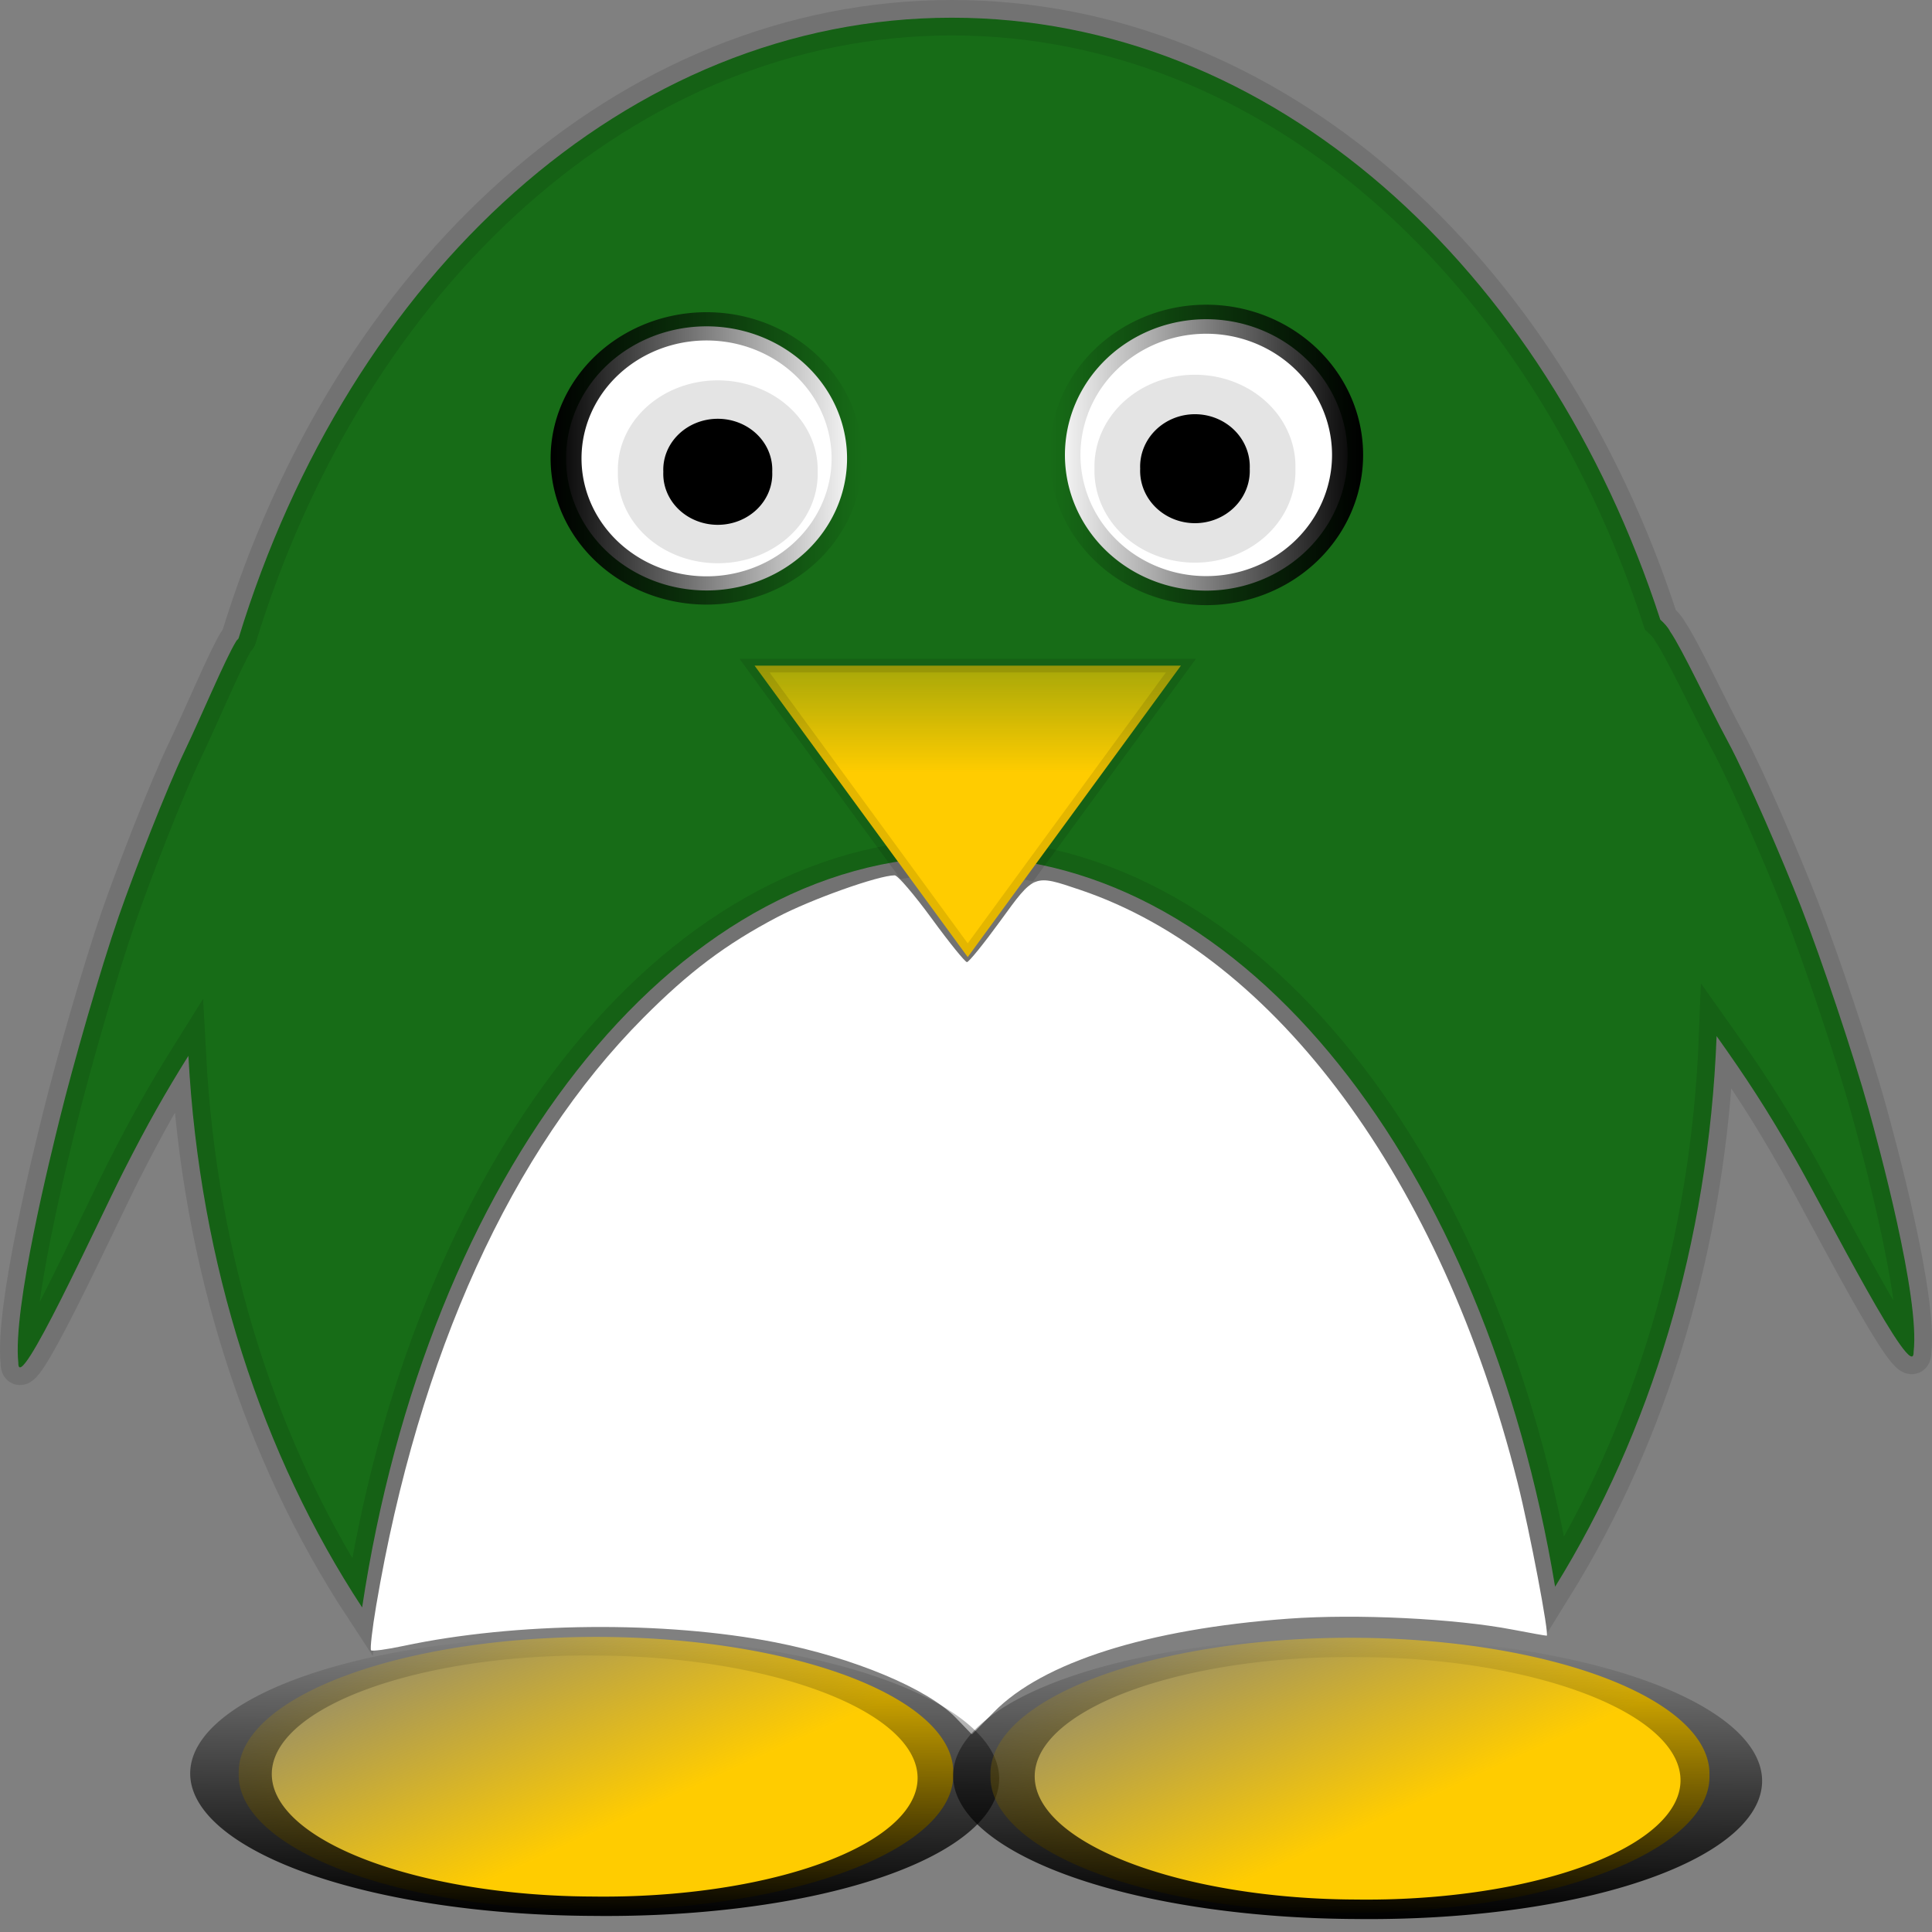 <?xml version="1.0" encoding="UTF-8" standalone="no"?>
<!-- Created with Inkscape (http://www.inkscape.org/) -->
<svg
   xmlns:dc="http://purl.org/dc/elements/1.1/"
   xmlns:cc="http://creativecommons.org/ns#"
   xmlns:rdf="http://www.w3.org/1999/02/22-rdf-syntax-ns#"
   xmlns:svg="http://www.w3.org/2000/svg"
   xmlns="http://www.w3.org/2000/svg"
   xmlns:xlink="http://www.w3.org/1999/xlink"
   xmlns:sodipodi="http://sodipodi.sourceforge.net/DTD/sodipodi-0.dtd"
   xmlns:inkscape="http://www.inkscape.org/namespaces/inkscape"
   width="96"
   height="96"
   id="svg4480"
   sodipodi:version="0.32"
   inkscape:version="0.46"
   version="1.0"
   sodipodi:docname="freedcpp-pm-online.svg"
   inkscape:output_extension="org.inkscape.output.svg.inkscape">
  <rect width="100%" height="100%" fill="#808080" stroke="none"/>
  <defs
     id="defs4482">
    <linearGradient
       inkscape:collect="always"
       xlink:href="#linearGradient3595"
       id="linearGradient5638"
       gradientUnits="userSpaceOnUse"
       x1="53.543"
       y1="153.074"
       x2="69.19"
       y2="153.074" />
    <linearGradient
       inkscape:collect="always"
       xlink:href="#linearGradient3278"
       id="linearGradient5636"
       gradientUnits="userSpaceOnUse"
       x1="62.878"
       y1="153.979"
       x2="56.949"
       y2="146.465" />
    <linearGradient
       inkscape:collect="always"
       xlink:href="#linearGradient3595"
       id="linearGradient5634"
       gradientUnits="userSpaceOnUse"
       x1="53.543"
       y1="153.074"
       x2="69.19"
       y2="153.074" />
    <linearGradient
       inkscape:collect="always"
       xlink:href="#linearGradient3278"
       id="linearGradient5632"
       gradientUnits="userSpaceOnUse"
       x1="62.878"
       y1="153.979"
       x2="56.949"
       y2="146.465" />
    <linearGradient
       inkscape:collect="always"
       xlink:href="#linearGradient3306"
       id="linearGradient5630"
       gradientUnits="userSpaceOnUse"
       x1="76.014"
       y1="228.556"
       x2="76.014"
       y2="208.211" />
    <linearGradient
       inkscape:collect="always"
       xlink:href="#linearGradient4811"
       id="linearGradient5628"
       gradientUnits="userSpaceOnUse"
       x1="227.794"
       y1="259.519"
       x2="237.886"
       y2="259.519" />
    <linearGradient
       inkscape:collect="always"
       xlink:href="#linearGradient4811"
       id="linearGradient5626"
       gradientUnits="userSpaceOnUse"
       x1="227.794"
       y1="259.519"
       x2="237.886"
       y2="259.519" />
    <linearGradient
       inkscape:collect="always"
       xlink:href="#linearGradient4823"
       id="linearGradient5624"
       gradientUnits="userSpaceOnUse"
       gradientTransform="matrix(2.099,0,0,1.569,-263.973,-7.331)"
       x1="202.768"
       y1="402.649"
       x2="178.996"
       y2="384.178" />
    <linearGradient
       inkscape:collect="always"
       xlink:href="#linearGradient3595"
       id="linearGradient3051"
       gradientUnits="userSpaceOnUse"
       x1="53.543"
       y1="153.074"
       x2="69.19"
       y2="153.074" />
    <linearGradient
       inkscape:collect="always"
       xlink:href="#linearGradient3278"
       id="linearGradient3049"
       gradientUnits="userSpaceOnUse"
       x1="62.878"
       y1="153.979"
       x2="56.949"
       y2="146.465" />
    <linearGradient
       inkscape:collect="always"
       xlink:href="#linearGradient3595"
       id="linearGradient3047"
       gradientUnits="userSpaceOnUse"
       x1="53.543"
       y1="153.074"
       x2="69.19"
       y2="153.074" />
    <linearGradient
       inkscape:collect="always"
       xlink:href="#linearGradient3278"
       id="linearGradient3045"
       gradientUnits="userSpaceOnUse"
       x1="62.878"
       y1="153.979"
       x2="56.949"
       y2="146.465" />
    <linearGradient
       inkscape:collect="always"
       xlink:href="#linearGradient3306"
       id="linearGradient3043"
       gradientUnits="userSpaceOnUse"
       x1="76.014"
       y1="228.556"
       x2="76.014"
       y2="208.211" />
    <linearGradient
       inkscape:collect="always"
       xlink:href="#linearGradient4811"
       id="linearGradient3041"
       gradientUnits="userSpaceOnUse"
       x1="227.794"
       y1="259.519"
       x2="237.886"
       y2="259.519" />
    <linearGradient
       inkscape:collect="always"
       xlink:href="#linearGradient4811"
       id="linearGradient3039"
       gradientUnits="userSpaceOnUse"
       x1="227.794"
       y1="259.519"
       x2="237.886"
       y2="259.519" />
    <linearGradient
       inkscape:collect="always"
       xlink:href="#linearGradient4823"
       id="linearGradient3037"
       gradientUnits="userSpaceOnUse"
       gradientTransform="matrix(2.099,0,0,1.569,-263.973,-7.331)"
       x1="202.768"
       y1="402.649"
       x2="178.996"
       y2="384.178" />
    <linearGradient
       inkscape:collect="always"
       id="linearGradient3595">
      <stop
         style="stop-color:#000000;stop-opacity:1;"
         offset="0"
         id="stop3597" />
      <stop
         style="stop-color:#000000;stop-opacity:0;"
         offset="1"
         id="stop3599" />
    </linearGradient>
    <linearGradient
       id="linearGradient3278"
       inkscape:collect="always">
      <stop
         id="stop3280"
         offset="0"
         style="stop-color:#ffcc00;stop-opacity:1;" />
      <stop
         id="stop3282"
         offset="1"
         style="stop-color:#ffcc00;stop-opacity:0;" />
    </linearGradient>
    <linearGradient
       id="linearGradient3306">
      <stop
         id="stop3308"
         offset="0"
         style="stop-color:#ffcc00;stop-opacity:1;" />
      <stop
         id="stop3310"
         offset="1"
         style="stop-color:#ffcc00;stop-opacity:0;" />
    </linearGradient>
    <linearGradient
       id="linearGradient4811"
       inkscape:collect="always">
      <stop
         id="stop4813"
         offset="0"
         style="stop-color:#000000;stop-opacity:1;" />
      <stop
         id="stop4815"
         offset="1"
         style="stop-color:#000000;stop-opacity:0;" />
    </linearGradient>
    <linearGradient
       id="linearGradient4823"
       inkscape:collect="always">
      <stop
         id="stop4825"
         offset="0"
         style="stop-color:#000000;stop-opacity:1;" />
      <stop
         id="stop4827"
         offset="1"
         style="stop-color:#000000;stop-opacity:0;" />
    </linearGradient>
    <inkscape:perspective
       sodipodi:type="inkscape:persp3d"
       inkscape:vp_x="0 : 526.18109 : 1"
       inkscape:vp_y="0 : 1000 : 0"
       inkscape:vp_z="744.09448 : 526.18109 : 1"
       inkscape:persp3d-origin="372.04724 : 350.78739 : 1"
       id="perspective4488" />
  </defs>
  <sodipodi:namedview
     id="base"
     pagecolor="#ffffff"
     bordercolor="#666666"
     borderopacity="1.0"
     gridtolerance="10000"
     guidetolerance="10"
     objecttolerance="10"
     inkscape:pageopacity="0.0"
     inkscape:pageshadow="2"
     inkscape:zoom="7.2291667"
     inkscape:cx="47.99998"
     inkscape:cy="47.999978"
     inkscape:document-units="px"
     inkscape:current-layer="layer1"
     showgrid="false"
     inkscape:window-width="1172"
     inkscape:window-height="893"
     inkscape:window-x="0"
     inkscape:window-y="55" />
  <g
     inkscape:label="Layer 1"
     inkscape:groupmode="layer"
     id="layer1">
    <g
       id="g3213">
      <path
         style="fill:#176c17;fill-opacity:1;fill-rule:nonzero;stroke:#000000;stroke-width:1.76;stroke-opacity:0.108"
         d="M 47.298,0.88 C 31.131,0.88 17.364,13.699 11.853,31.722 C 11.824,31.773 11.756,31.816 11.732,31.869 C 11.189,32.752 10.011,35.577 9.178,37.312 C 8.298,39.147 6.675,43.302 5.895,45.55 C 4.981,48.187 3.625,52.924 2.977,55.553 C 2.546,57.298 0.619,65.006 0.91,67.713 C 0.877,69.464 4.834,60.773 6.138,58.2 C 7.341,55.829 8.229,54.274 9.361,52.463 C 9.918,62.869 13.034,72.313 17.994,79.873 C 21.226,58.487 33.308,42.559 47.724,42.559 C 61.904,42.559 73.809,57.986 77.272,78.844 C 81.995,71.223 84.901,61.789 85.297,51.483 C 86.748,53.529 87.772,55.071 89.249,57.661 C 90.713,60.229 95.122,68.922 95.086,67.174 C 95.412,64.471 93.319,56.805 92.836,55.062 C 92.108,52.438 90.519,47.693 89.492,45.059 C 88.617,42.815 86.833,38.653 85.844,36.822 C 84.91,35.089 83.596,32.26 82.987,31.379 C 82.875,31.157 82.697,30.969 82.5,30.791 C 76.794,13.247 63.193,0.88 47.298,0.88 z"
         id="path2726" />
      <g
         id="g2732"
         transform="matrix(4.254,0,0,3.88,-1010.16,-1473.901)">
        <path
           transform="matrix(0.361,0,0,0.362,161.659,291.796)"
           d="M 237.386,259.519 A 4.546,4.672 0 1 1 228.294,259.519 A 4.546,4.672 0 1 1 237.386,259.519 z"
           sodipodi:ry="4.6719556"
           sodipodi:rx="4.5456862"
           sodipodi:cy="259.51871"
           sodipodi:cx="232.84016"
           id="path2734"
           style="opacity:1;fill:#ffffff;fill-opacity:1;fill-rule:nonzero;stroke:url(#linearGradient5626);stroke-opacity:1"
           sodipodi:type="arc" />
        <path
           transform="matrix(1.061,0,0,0.984,-2.6048091e-2,-2.119)"
           d="M 232.335,394.342 A 0.6,0.663 0 1 1 231.136,394.342 A 0.6,0.663 0 1 1 232.335,394.342 z"
           sodipodi:ry="0.66291261"
           sodipodi:rx="0.59977806"
           sodipodi:cy="394.3425"
           sodipodi:cx="231.73531"
           id="path2736"
           style="opacity:1;fill:#000000;fill-opacity:1;fill-rule:nonzero;stroke:#000000;stroke-opacity:0.108"
           sodipodi:type="arc" />
      </g>
      <g
         id="g2738"
         transform="matrix(-4.279,0,0,3.987,1111.349,-1515.348)">
        <path
           transform="matrix(0.361,0,0,0.362,161.659,291.796)"
           d="M 237.386,259.519 A 4.546,4.672 0 1 1 228.294,259.519 A 4.546,4.672 0 1 1 237.386,259.519 z"
           sodipodi:ry="4.6719556"
           sodipodi:rx="4.5456862"
           sodipodi:cy="259.51871"
           sodipodi:cx="232.84016"
           id="path2740"
           style="opacity:1;fill:#ffffff;fill-opacity:1;fill-rule:nonzero;stroke:url(#linearGradient5628);stroke-opacity:1"
           sodipodi:type="arc" />
        <path
           transform="matrix(1.061,0,0,0.984,-2.6048091e-2,-2.119)"
           d="M 232.335,394.342 A 0.6,0.663 0 1 1 231.136,394.342 A 0.6,0.663 0 1 1 232.335,394.342 z"
           sodipodi:ry="0.66291261"
           sodipodi:rx="0.59977806"
           sodipodi:cy="394.3425"
           sodipodi:cx="231.73531"
           id="path2742"
           style="opacity:1;fill:#000000;fill-opacity:1;fill-rule:nonzero;stroke:#000000;stroke-opacity:0.108"
           sodipodi:type="arc" />
      </g>
      <path
         sodipodi:type="star"
         style="fill:url(#linearGradient5630);fill-opacity:1;fill-rule:nonzero;stroke:#000000;stroke-width:1;stroke-miterlimit:4;stroke-dasharray:none;stroke-opacity:0.108"
         id="path2744"
         sodipodi:sides="3"
         sodipodi:cx="76.013977"
         sodipodi:cy="227.82516"
         sodipodi:r1="14.156221"
         sodipodi:r2="7.0781102"
         sodipodi:arg1="1.5707963"
         sodipodi:arg2="2.6179939"
         inkscape:flatsided="false"
         inkscape:rounded="0"
         inkscape:randomized="0"
         d="M 76.014,241.981 L 69.884,231.364 L 63.754,220.747 L 76.014,220.747 L 88.274,220.747 L 82.144,231.364 L 76.014,241.981 z"
         transform="matrix(0.864,0,0,0.682,-17.59,-117.475)" />
      <path
         style="fill:#ffffff;fill-opacity:1;fill-rule:nonzero;stroke:none;stroke-opacity:1"
         d="M 47.496,85.357 C 46.103,83.911 42.41,82.368 38.525,81.607 C 33.015,80.528 25.624,80.599 20.053,81.784 C 19.221,81.961 18.495,82.059 18.438,82.002 C 18.381,81.945 18.495,80.95 18.691,79.791 C 20.804,67.307 25.418,57.153 31.971,50.569 C 34.244,48.285 36.07,46.913 38.619,45.573 C 40.312,44.684 43.652,43.495 44.459,43.495 C 44.608,43.495 45.438,44.466 46.304,45.651 C 47.169,46.837 47.954,47.807 48.048,47.807 C 48.142,47.807 48.888,46.886 49.706,45.76 C 51.408,43.417 51.358,43.436 53.669,44.216 C 63.395,47.496 71.622,58.645 75.409,73.675 C 76.006,76.044 77,81.277 76.854,81.277 C 76.788,81.277 76.028,81.141 75.163,80.975 C 72.293,80.423 67.391,80.184 64.011,80.432 C 57.015,80.945 51.808,82.597 49.383,85.073 L 48.294,86.185 L 47.496,85.357 z"
         id="path2746" />
      <g
         transform="matrix(1,0,0,0.999,-116.287,-591.75)"
         id="g3655">
        <path
           transform="matrix(2.424,0,0,1.4,-2.851,466.253)"
           d="M 68.69,153.074 A 7.324,4.798 0 1 1 54.043,153.074 A 7.324,4.798 0 1 1 68.69,153.074 z"
           sodipodi:ry="4.7982244"
           sodipodi:rx="7.323606"
           sodipodi:cy="153.07388"
           sodipodi:cx="61.366768"
           id="path2728"
           style="fill:url(#linearGradient5632);fill-opacity:1;fill-rule:nonzero;stroke:none;stroke-opacity:0.108"
           sodipodi:type="arc" />
        <path
           transform="matrix(1.4754363e-2,-0.884,3.723,3.1427025e-2,-424.963,730.119)"
           d="M 68.69,153.074 A 7.324,4.798 0 1 1 54.043,153.074 A 7.324,4.798 0 1 1 68.69,153.074 z"
           sodipodi:ry="4.7982244"
           sodipodi:rx="7.323606"
           sodipodi:cy="153.07388"
           sodipodi:cx="61.366768"
           id="path3567"
           style="opacity:1;fill:none;fill-opacity:1;fill-rule:nonzero;stroke:url(#linearGradient5634);stroke-width:1.089;stroke-miterlimit:4;stroke-dasharray:none;stroke-opacity:1;display:inline"
           sodipodi:type="arc" />
      </g>
      <g
         transform="matrix(1,0,0,1.005,-116.287,-595.865)"
         id="g3650">
        <path
           sodipodi:type="arc"
           style="fill:url(#linearGradient5636);fill-opacity:1;fill-rule:nonzero;stroke:#000000;stroke-width:0;stroke-miterlimit:4;stroke-dasharray:none;stroke-opacity:0.108"
           id="path2730"
           sodipodi:cx="61.366768"
           sodipodi:cy="153.07388"
           sodipodi:rx="7.323606"
           sodipodi:ry="4.7982244"
           d="M 68.69,153.074 A 7.324,4.798 0 1 1 54.043,153.074 A 7.324,4.798 0 1 1 68.69,153.074 z"
           transform="matrix(2.439,0,0,1.4,33.693,466.368)" />
        <g
           id="g3647">
          <path
             sodipodi:type="arc"
             style="opacity:1;fill:none;fill-opacity:1;fill-rule:nonzero;stroke:url(#linearGradient5638);stroke-width:1.089;stroke-miterlimit:4;stroke-dasharray:none;stroke-opacity:1;display:inline"
             id="path3643"
             sodipodi:cx="61.366768"
             sodipodi:cy="153.07388"
             sodipodi:rx="7.323606"
             sodipodi:ry="4.7982244"
             d="M 68.69,153.074 A 7.324,4.798 0 1 1 54.043,153.074 A 7.324,4.798 0 1 1 68.69,153.074 z"
             transform="matrix(1.4754363e-2,-0.884,3.723,3.1427025e-2,-387.054,730.262)" />
        </g>
      </g>
    </g>
  </g>
</svg>
